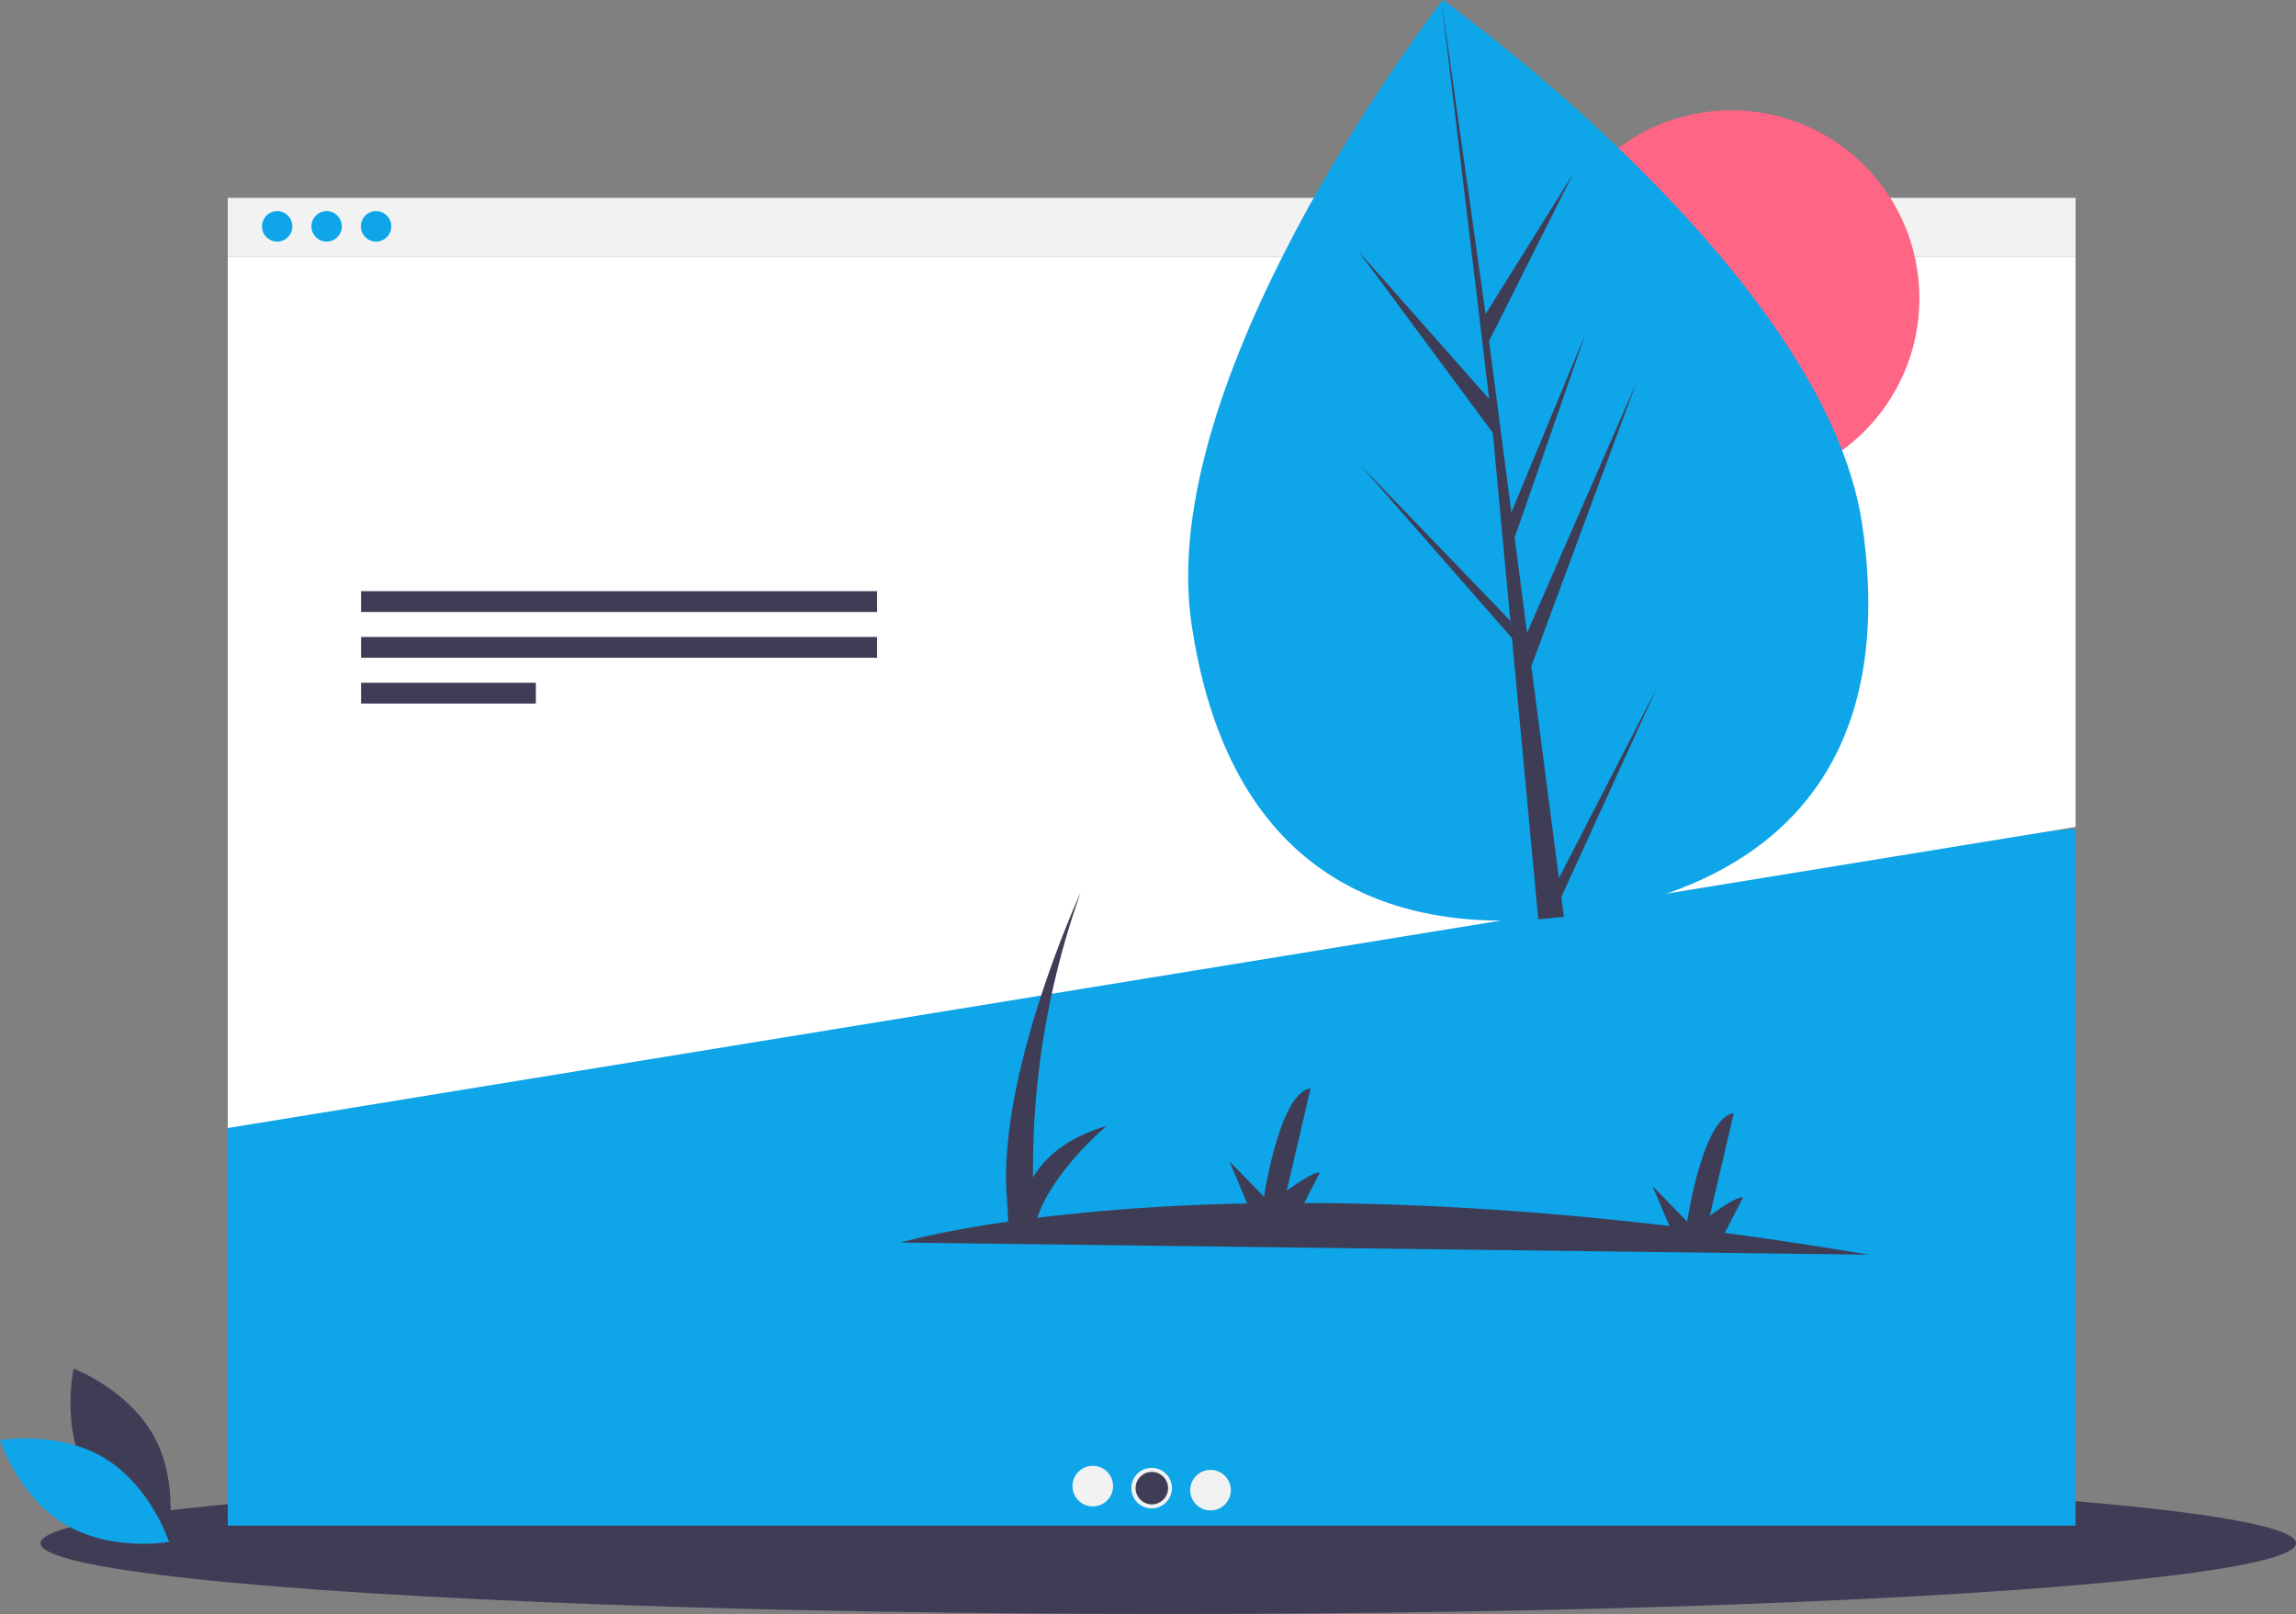 <svg xmlns="http://www.w3.org/2000/svg" data-name="Layer 1" width="1025.5" height="720.713" viewBox="0 0 1025.5 720.713" xmlns:xlink="http://www.w3.org/1999/xlink"><rect x="0" y="0" width="1025.5" height="720.713" fill="#808080" stroke="none"/><title>slider</title><ellipse cx="521.811" cy="689.117" rx="503.689" ry="31.597" fill="#3f3d56"/><path d="M125.941,747.782c11.55,21.42,36.063,30.615,36.063,30.615s5.787-25.533-5.763-46.953-36.063-30.615-36.063-30.615S114.391,726.362,125.941,747.782Z" transform="translate(-87.25 -89.643)" fill="#3f3d56"/><path d="M133.88,740.735c20.852,12.545,28.883,37.464,28.883,37.464s-25.777,4.579-46.63-7.967S87.25,732.768,87.25,732.768,113.027,728.19,133.88,740.735Z" transform="translate(-87.25 -89.643)" fill="#0ea5e9"/><rect x="101.717" y="88.343" width="825.318" height="26.257" fill="#f2f2f2"/><polygon points="927.035 681.247 101.717 681.247 101.717 504.122 192.831 425.792 927.035 370.122 927.035 681.247" fill="#0ea5e9"/><circle cx="123.803" cy="101.085" r="6.795" fill="#0ea5e9"/><circle cx="145.888" cy="101.085" r="6.795" fill="#0ea5e9"/><circle cx="167.973" cy="101.085" r="6.795" fill="#0ea5e9"/><polygon points="101.717 503.715 927.035 369.266 927.035 114.6 101.717 114.6 101.717 503.715" fill="#fff"/><path d="M921.889,649.923q-33.42-5.662-64.281-9.725l8.133-15.769c-2.743-.953-14.792,8.078-14.792,8.078l10.674-45.775c-13.793,1.663-20.806,48.402-20.806,48.402l-15.411-15.802,7.461,17.766c-62.968-7.415-117.349-10.165-163.09-10.264l6.961-13.497c-2.743-.953-14.792,8.078-14.792,8.078l10.674-45.775c-13.793,1.663-20.806,48.402-20.806,48.402l-15.411-15.802,7.902,18.817a916.12,916.12,0,0,0-93.754,6.368c7.041-21.026,30.96-41.023,30.96-41.023-18.267,5.433-27.849,14.537-32.855,23.024a368.671,368.671,0,0,1,21.309-127.381S532.208,570.208,537.026,625.358l.576,9.793c-32.009,4.583-48.102,9.352-48.102,9.352Z" transform="translate(-87.25 -89.643)" fill="#3f3d56"/><rect x="161.279" y="263.984" width="230.47" height="9.293" fill="#3f3d56"/><rect x="161.279" y="284.429" width="230.47" height="9.293" fill="#3f3d56"/><rect x="161.279" y="304.874" width="78.063" height="9.293" fill="#3f3d56"/><circle cx="488.085" cy="663.612" r="9.066" fill="#f2f2f2"/><circle cx="514.376" cy="664.519" r="9.066" fill="#f2f2f2"/><circle cx="540.667" cy="665.425" r="9.066" fill="#f2f2f2"/><circle cx="514.459" cy="664.519" r="7.253" fill="#3f3d56"/><circle cx="773.315" cy="133.243" r="83.979" fill="#ff6584"/><path d="M919.019,324.046c16.534,112.831-44.772,162.052-127.508,174.175q-2.883.422-5.747.776-5.77.719-11.46,1.144c-75.447,5.655-139.536-27.257-154.912-132.19C603.48,259.359,722.187,101.98,731.111,90.322c.009-.001.009-.001.017-.012.339-.444.513-.667.513-.667S902.487,211.224,919.019,324.046Z" transform="translate(-87.25 -89.643)" fill="#0ea5e9"/><path d="M783.53,481.762l43.575-84.586L784.623,490.186l1.141,8.812q-5.77.719-11.46,1.144l-10.637-113.742-.174-.867.077-.18L762.568,374.604l-67.549-77.104,66.544,69.089.469,2.242-8.037-85.937L693.955,201.788l58.423,66.034L731.111,90.322l-.068-.591.085.579,19.661,139.555,38.821-62.156-37.264,74.194,9.949,76.546,33.094-79.707L763.765,329.702l5.533,42.563,48.663-111.33L771.22,387.115Z" transform="translate(-87.25 -89.643)" fill="#3f3d56"/></svg>